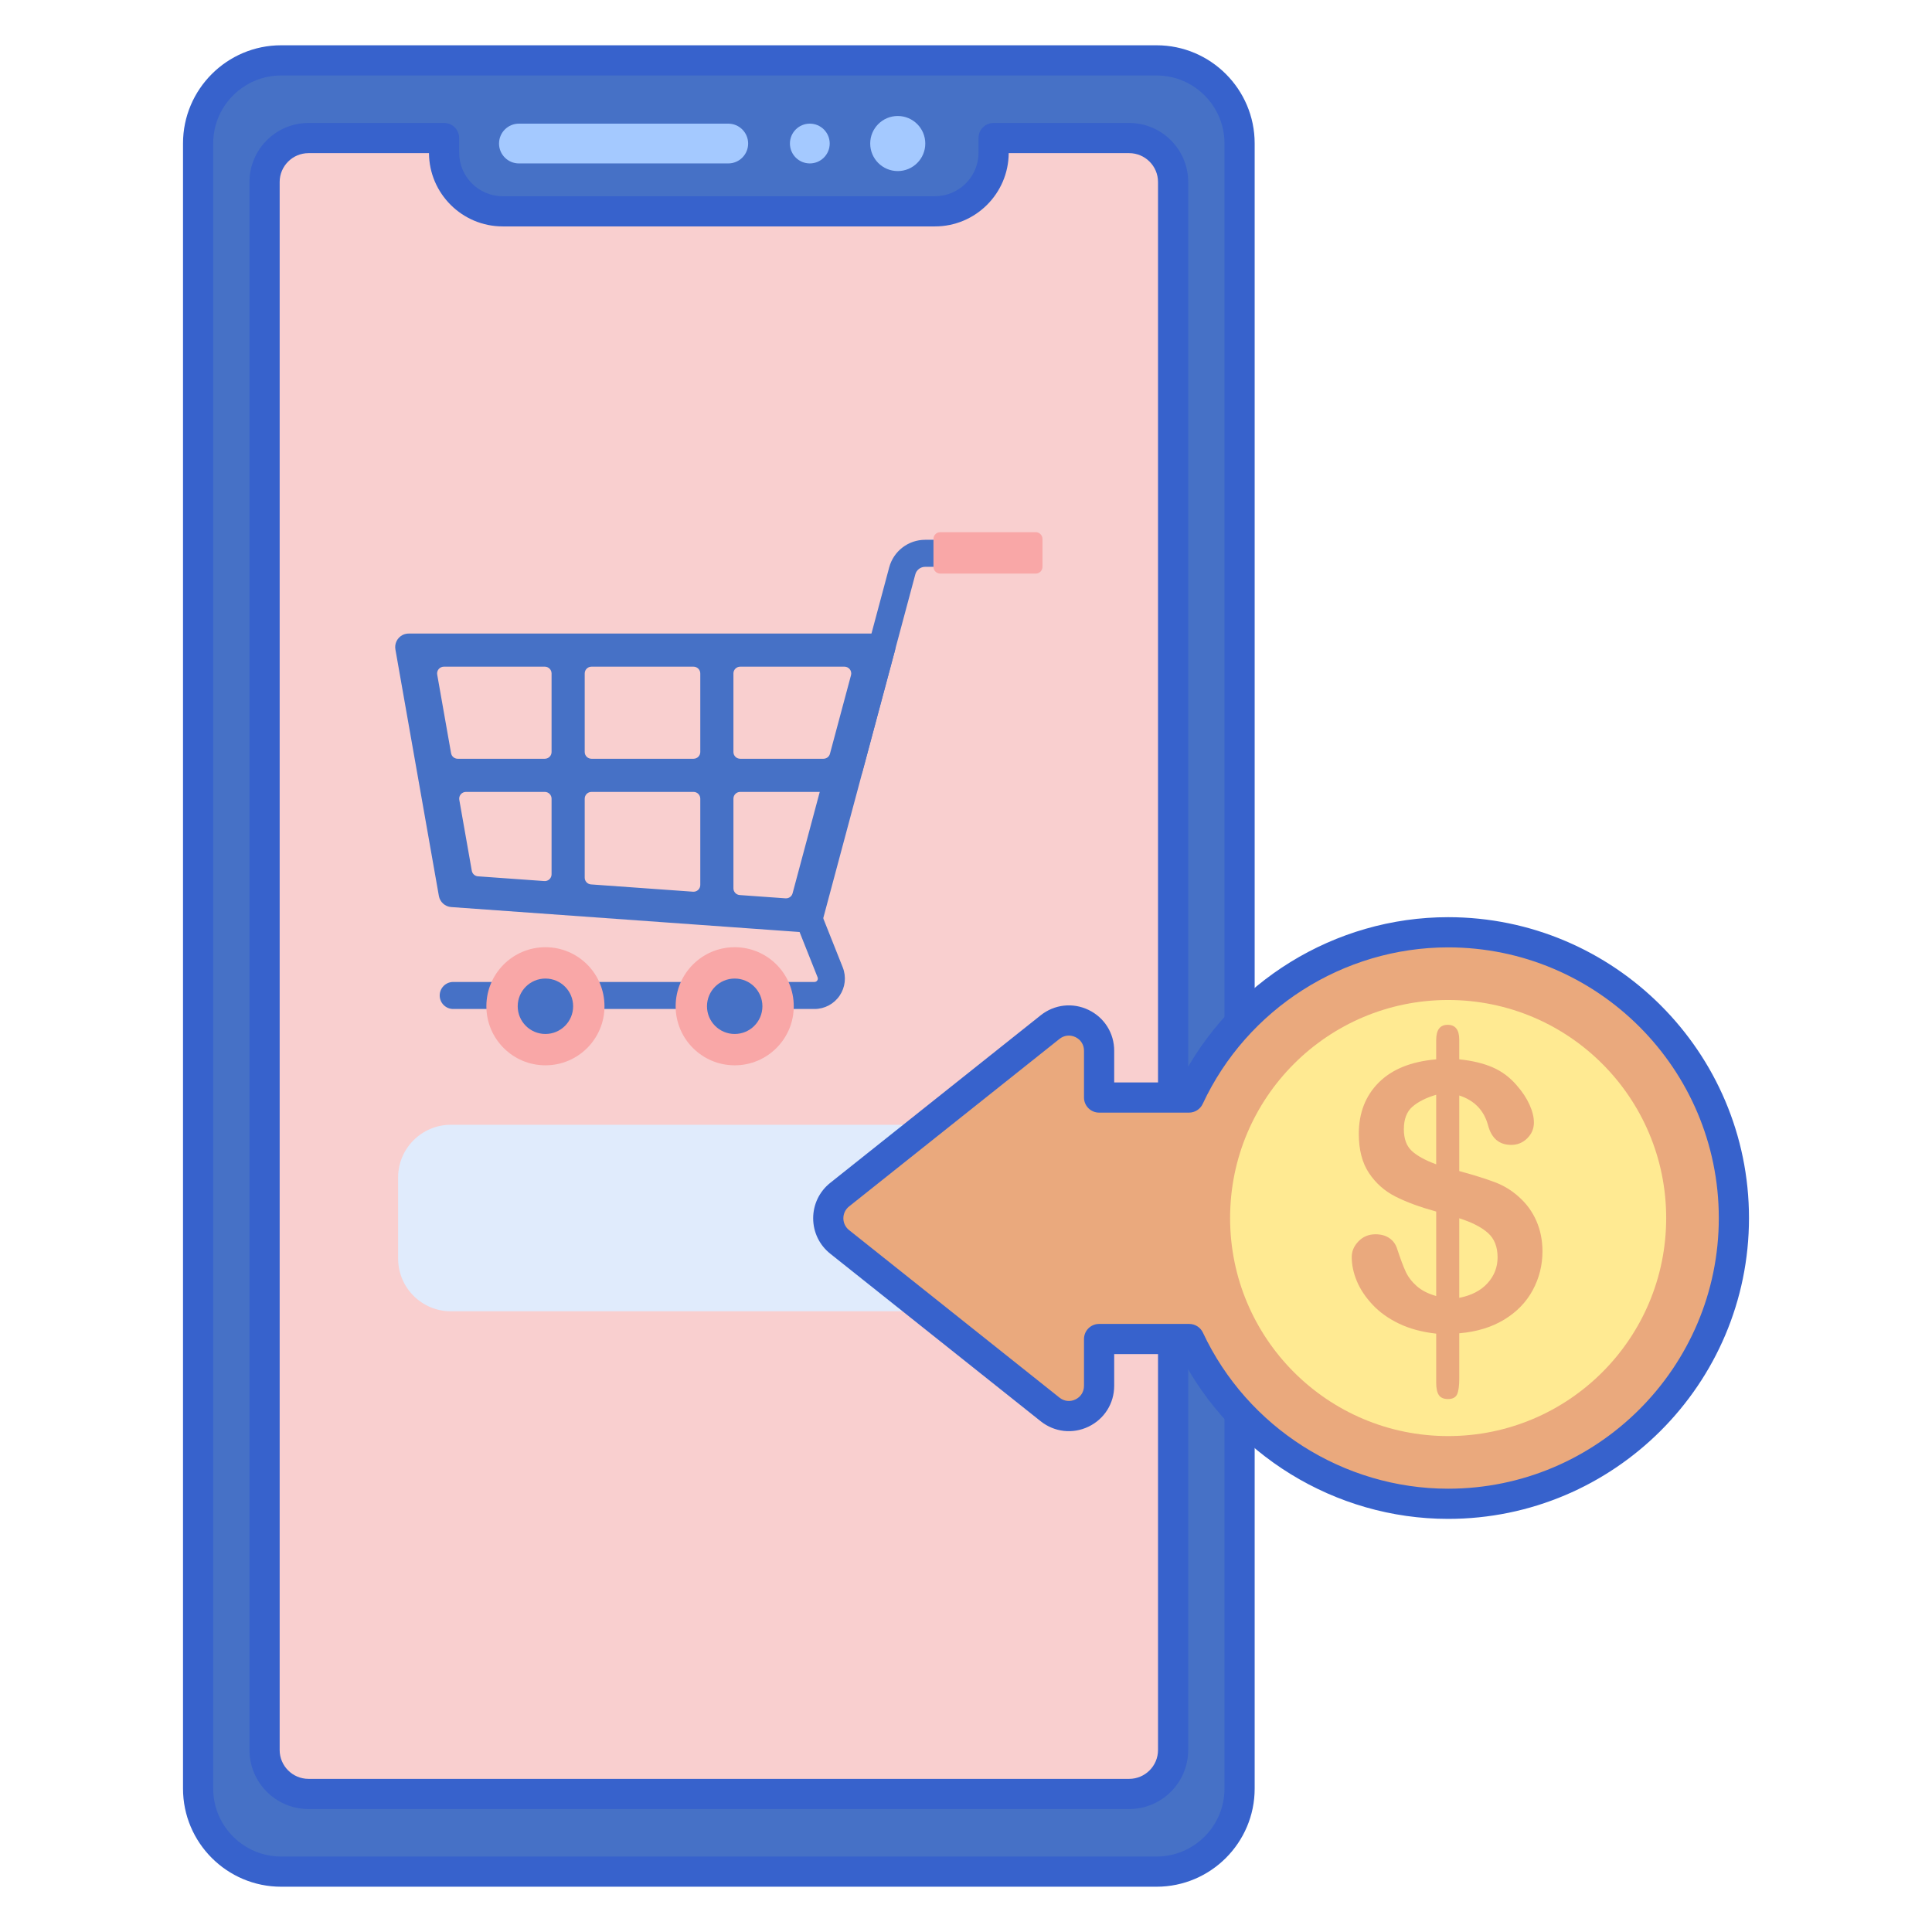 <svg id="Layer_1" enable-background="new 0 0 256 256" height="512" viewBox="0 0 256 256" width="512" xmlns="http://www.w3.org/2000/svg"><g><g><path d="m153.25 248h-116c-6.075 0-11-4.925-11-11v-218c0-6.075 4.925-11 11-11h116c6.075 0 11 4.925 11 11v218c0 6.075-4.925 11-11 11z" fill="#4671c6"/></g><g><path d="m149.619 18.291h-17.961v1.942c0 4.29-3.477 7.767-7.767 7.767h-57.282c-4.29 0-7.767-3.477-7.767-7.767v-1.942h-17.961c-3.217 0-5.825 2.608-5.825 5.825v207.767c0 3.217 2.608 5.825 5.825 5.825h108.738c3.217 0 5.825-2.608 5.825-5.825v-207.766c0-3.218-2.608-5.826-5.825-5.826z" fill="#f9cfcf"/></g><g><path d="m153.25 250h-116c-7.168 0-13-5.832-13-13v-218c0-7.168 5.832-13 13-13h116c7.168 0 13 5.832 13 13v218c0 7.168-5.832 13-13 13zm-116-240c-4.962 0-9 4.038-9 9v218c0 4.962 4.038 9 9 9h116c4.963 0 9-4.038 9-9v-218c0-4.962-4.037-9-9-9z" fill="#3762cc"/></g><g><path d="m149.619 239.708h-108.738c-4.315 0-7.825-3.51-7.825-7.825v-207.766c0-4.315 3.51-7.825 7.825-7.825h17.961c1.104 0 2 .896 2 2v1.941c0 3.18 2.587 5.767 5.767 5.767h57.281c3.18 0 5.768-2.587 5.768-5.767v-1.941c0-1.104.896-2 2-2h17.961c4.314 0 7.825 3.51 7.825 7.825v207.767c0 4.314-3.51 7.824-7.825 7.824zm-108.738-219.416c-2.109 0-3.825 1.716-3.825 3.825v207.767c0 2.109 1.716 3.825 3.825 3.825h108.738c2.109 0 3.825-1.716 3.825-3.825v-207.767c0-2.109-1.716-3.825-3.825-3.825h-15.961c-.031 5.358-4.401 9.708-9.767 9.708h-57.282c-5.366 0-9.735-4.35-9.767-9.708z" fill="#3762cc"/></g><g><circle cx="118.956" cy="19.019" fill="#a4c9ff" r="3.649"/></g><g><circle cx="107.305" cy="19.019" fill="#a4c9ff" r="2.636"/></g><g><path d="m96.497 21.656h-27.737c-1.456 0-2.636-1.18-2.636-2.636 0-1.456 1.18-2.636 2.636-2.636h27.737c1.456 0 2.636 1.18 2.636 2.636 0 1.455-1.18 2.636-2.636 2.636z" fill="#a4c9ff"/></g><g><path d="m112.552 103.574c-.154 0-.31-.02-.465-.061-.956-.256-1.523-1.238-1.267-2.194l7.004-26.142c.576-2.15 2.533-3.651 4.758-3.651h12.681c.989 0 1.791.802 1.791 1.791s-.802 1.791-1.791 1.791h-12.681c-.607 0-1.141.41-1.298.996l-7.004 26.141c-.213.801-.937 1.329-1.728 1.329z" fill="#4671c6"/></g><g><path d="m107.921 133.697h-47.867c-.989 0-1.791-.802-1.791-1.791s.802-1.791 1.791-1.791h47.867c.196 0 .31-.107.371-.197s.118-.235.045-.417l-2.804-7.05c-.366-.919.083-1.961 1.002-2.327.92-.365 1.961.083 2.327 1.002l2.804 7.05c.494 1.243.341 2.646-.41 3.753-.75 1.107-1.997 1.768-3.335 1.768z" fill="#4671c6"/></g><g><circle cx="72.272" cy="133.335" fill="#f9a7a7" r="7.825"/></g><g><circle cx="72.271" cy="133.335" fill="#4671c6" r="3.672"/></g><g><circle cx="97.352" cy="133.335" fill="#f9a7a7" r="7.825"/></g><g><circle cx="97.351" cy="133.335" fill="#4671c6" r="3.672"/></g><g><path d="m117.717 84.163c-.276-.155-.596-.216-.912-.216h-62.586c-.302 0-.607.053-.875.193-.728.38-1.083 1.159-.951 1.91l5.76 32.665c.143.809.817 1.417 1.637 1.476l47.28 3.385c.043.003.086.005.129.005.805 0 1.519-.54 1.729-1.328l9.66-36.05c.206-.771-.117-1.616-.871-2.04zm-25.821 16.377h-13.522c-.495 0-.896-.401-.896-.896v-10.409c0-.495.401-.896.896-.896h13.522c.495 0 .896.401.896.896v10.409c0 .495-.401.896-.896.896zm-18.81-11.305v10.409c0 .495-.401.896-.896.896h-11.539c-.435 0-.807-.312-.882-.74l-1.836-10.41c-.097-.548.325-1.051.882-1.051h13.375c.495 0 .896.401.896.896zm-11.345 15.697h10.449c.495 0 .896.401.896.896v10.025c0 .52-.441.931-.96.893l-8.792-.629c-.41-.029-.747-.333-.818-.738l-1.657-9.396c-.096-.549.326-1.051.882-1.051zm16.633 0h13.522c.495 0 .896.401.896.896v11.436c0 .52-.441.931-.96.893l-13.522-.968c-.469-.034-.832-.424-.832-.893v-10.468c0-.495.401-.896.896-.896zm25.717 14.102-6.075-.435c-.469-.034-.832-.424-.832-.893v-11.878c0-.495.401-.896.896-.896h10.542l-3.601 13.441c-.112.414-.502.691-.93.661zm5.02-18.494h-11.032c-.495 0-.896-.401-.896-.896v-10.409c0-.495.401-.896.896-.896h13.82c.589 0 1.018.559.865 1.128l-2.789 10.409c-.104.391-.459.664-.864.664z" fill="#4671c6"/></g><g><path d="m137.238 76.004h-12.652c-.495 0-.896-.401-.896-.896v-3.695c0-.495.401-.896.896-.896h12.652c.495 0 .896.401.896.896v3.695c0 .495-.401.896-.896.896z" fill="#f9a7a7"/></g><g><path d="m130.75 173.755h-71c-3.866 0-7-3.134-7-7v-10.718c0-3.866 3.134-7 7-7h71c3.866 0 7 3.134 7 7v10.718c0 3.866-3.134 7-7 7z" fill="#e0ebfc"/></g><g><path d="m191.886 123.531c-15.205 0-28.309 8.967-34.333 21.896h-11.916v-6.202c0-3.35-3.871-5.216-6.492-3.129l-27.886 22.202c-2.011 1.601-2.011 4.657 0 6.259l27.886 22.202c2.621 2.086 6.492.22 6.492-3.129v-6.202h11.945c6.037 12.896 19.124 21.833 34.304 21.833 20.912 0 37.864-16.952 37.864-37.865 0-20.912-16.953-37.865-37.864-37.865z" fill="#eaa97d"/></g><g><circle cx="191.886" cy="161.396" fill="#ffea92" r="28.892"/></g><g><path d="m193.359 137.766v2.6c1.717.177 3.189.53 4.417 1.059 1.228.53 2.299 1.332 3.214 2.407.722.818 1.279 1.661 1.673 2.528.392.867.589 1.661.589 2.383 0 .803-.293 1.497-.878 2.082-.586.586-1.296.879-2.13.879-1.573 0-2.592-.85-3.057-2.552-.53-2.006-1.805-3.338-3.827-3.996v10.014c1.99.546 3.574 1.043 4.754 1.492s2.235 1.099 3.166 1.95c.994.883 1.761 1.938 2.299 3.165.537 1.228.806 2.572.806 4.032 0 1.829-.429 3.543-1.288 5.139-.859 1.597-2.122 2.901-3.791 3.912s-3.651 1.613-5.945 1.805v5.994c0 .947-.093 1.637-.277 2.07-.185.433-.59.65-1.216.65-.578 0-.983-.177-1.216-.53-.232-.353-.349-.899-.349-1.637v-6.499c-1.878-.209-3.519-.65-4.922-1.324-1.405-.674-2.575-1.512-3.514-2.515-.938-1.003-1.633-2.046-2.082-3.129s-.674-2.146-.674-3.189c0-.77.301-1.464.903-2.082s1.351-.927 2.25-.927c.722 0 1.332.168 1.829.505s.843.81 1.035 1.42c.433 1.316.81 2.323 1.131 3.021s.807 1.336 1.456 1.914c.65.578 1.512 1.019 2.588 1.324v-11.193c-2.15-.594-3.947-1.255-5.392-1.986-1.444-.73-2.616-1.769-3.514-3.117-.899-1.348-1.348-3.081-1.348-5.199 0-2.76.878-5.023 2.635-6.788 1.758-1.765 4.297-2.792 7.618-3.081v-2.552c0-1.348.506-2.022 1.516-2.022 1.027-.001 1.541.657 1.541 1.973zm-3.057 16.513v-9.219c-1.348.401-2.399.931-3.153 1.589s-1.131 1.653-1.131 2.985c0 1.268.353 2.227 1.059 2.877.705.648 1.78 1.238 3.225 1.768zm3.057 7.149v10.543c1.621-.321 2.873-.971 3.755-1.95.883-.979 1.324-2.118 1.324-3.418 0-1.396-.429-2.475-1.288-3.238-.859-.762-2.122-1.408-3.791-1.937z" fill="#eaa97d"/></g><g><path d="m191.886 201.26c-14.975 0-28.79-8.528-35.554-21.833h-8.696v4.203c0 2.324-1.301 4.395-3.394 5.404-2.096 1.011-4.525.737-6.343-.71l-27.886-22.203c-1.438-1.145-2.263-2.855-2.263-4.694s.825-3.549 2.263-4.694l27.885-22.202c1.817-1.447 4.248-1.721 6.343-.711 2.094 1.009 3.395 3.081 3.395 5.405v4.202h8.665c6.752-13.344 20.579-21.896 35.585-21.896 21.981 0 39.864 17.883 39.864 39.865s-17.883 39.864-39.864 39.864zm-46.25-25.832h11.945c.776 0 1.482.449 1.812 1.152 5.882 12.563 18.637 20.681 32.493 20.681 19.775 0 35.864-16.089 35.864-35.864 0-19.776-16.089-35.865-35.864-35.865-13.886 0-26.65 8.142-32.521 20.741-.328.705-1.035 1.155-1.813 1.155h-11.917c-1.104 0-2-.896-2-2v-6.202c0-.787-.423-1.46-1.131-1.802-.707-.34-1.498-.253-2.115.237l-27.885 22.202c-.479.382-.754.952-.754 1.565s.275 1.183.754 1.564l27.886 22.203c.615.49 1.407.58 2.114.237.708-.341 1.131-1.015 1.131-1.801v-6.203c.001-1.105.896-2 2.001-2z" fill="#3762cc"/></g></g></svg>